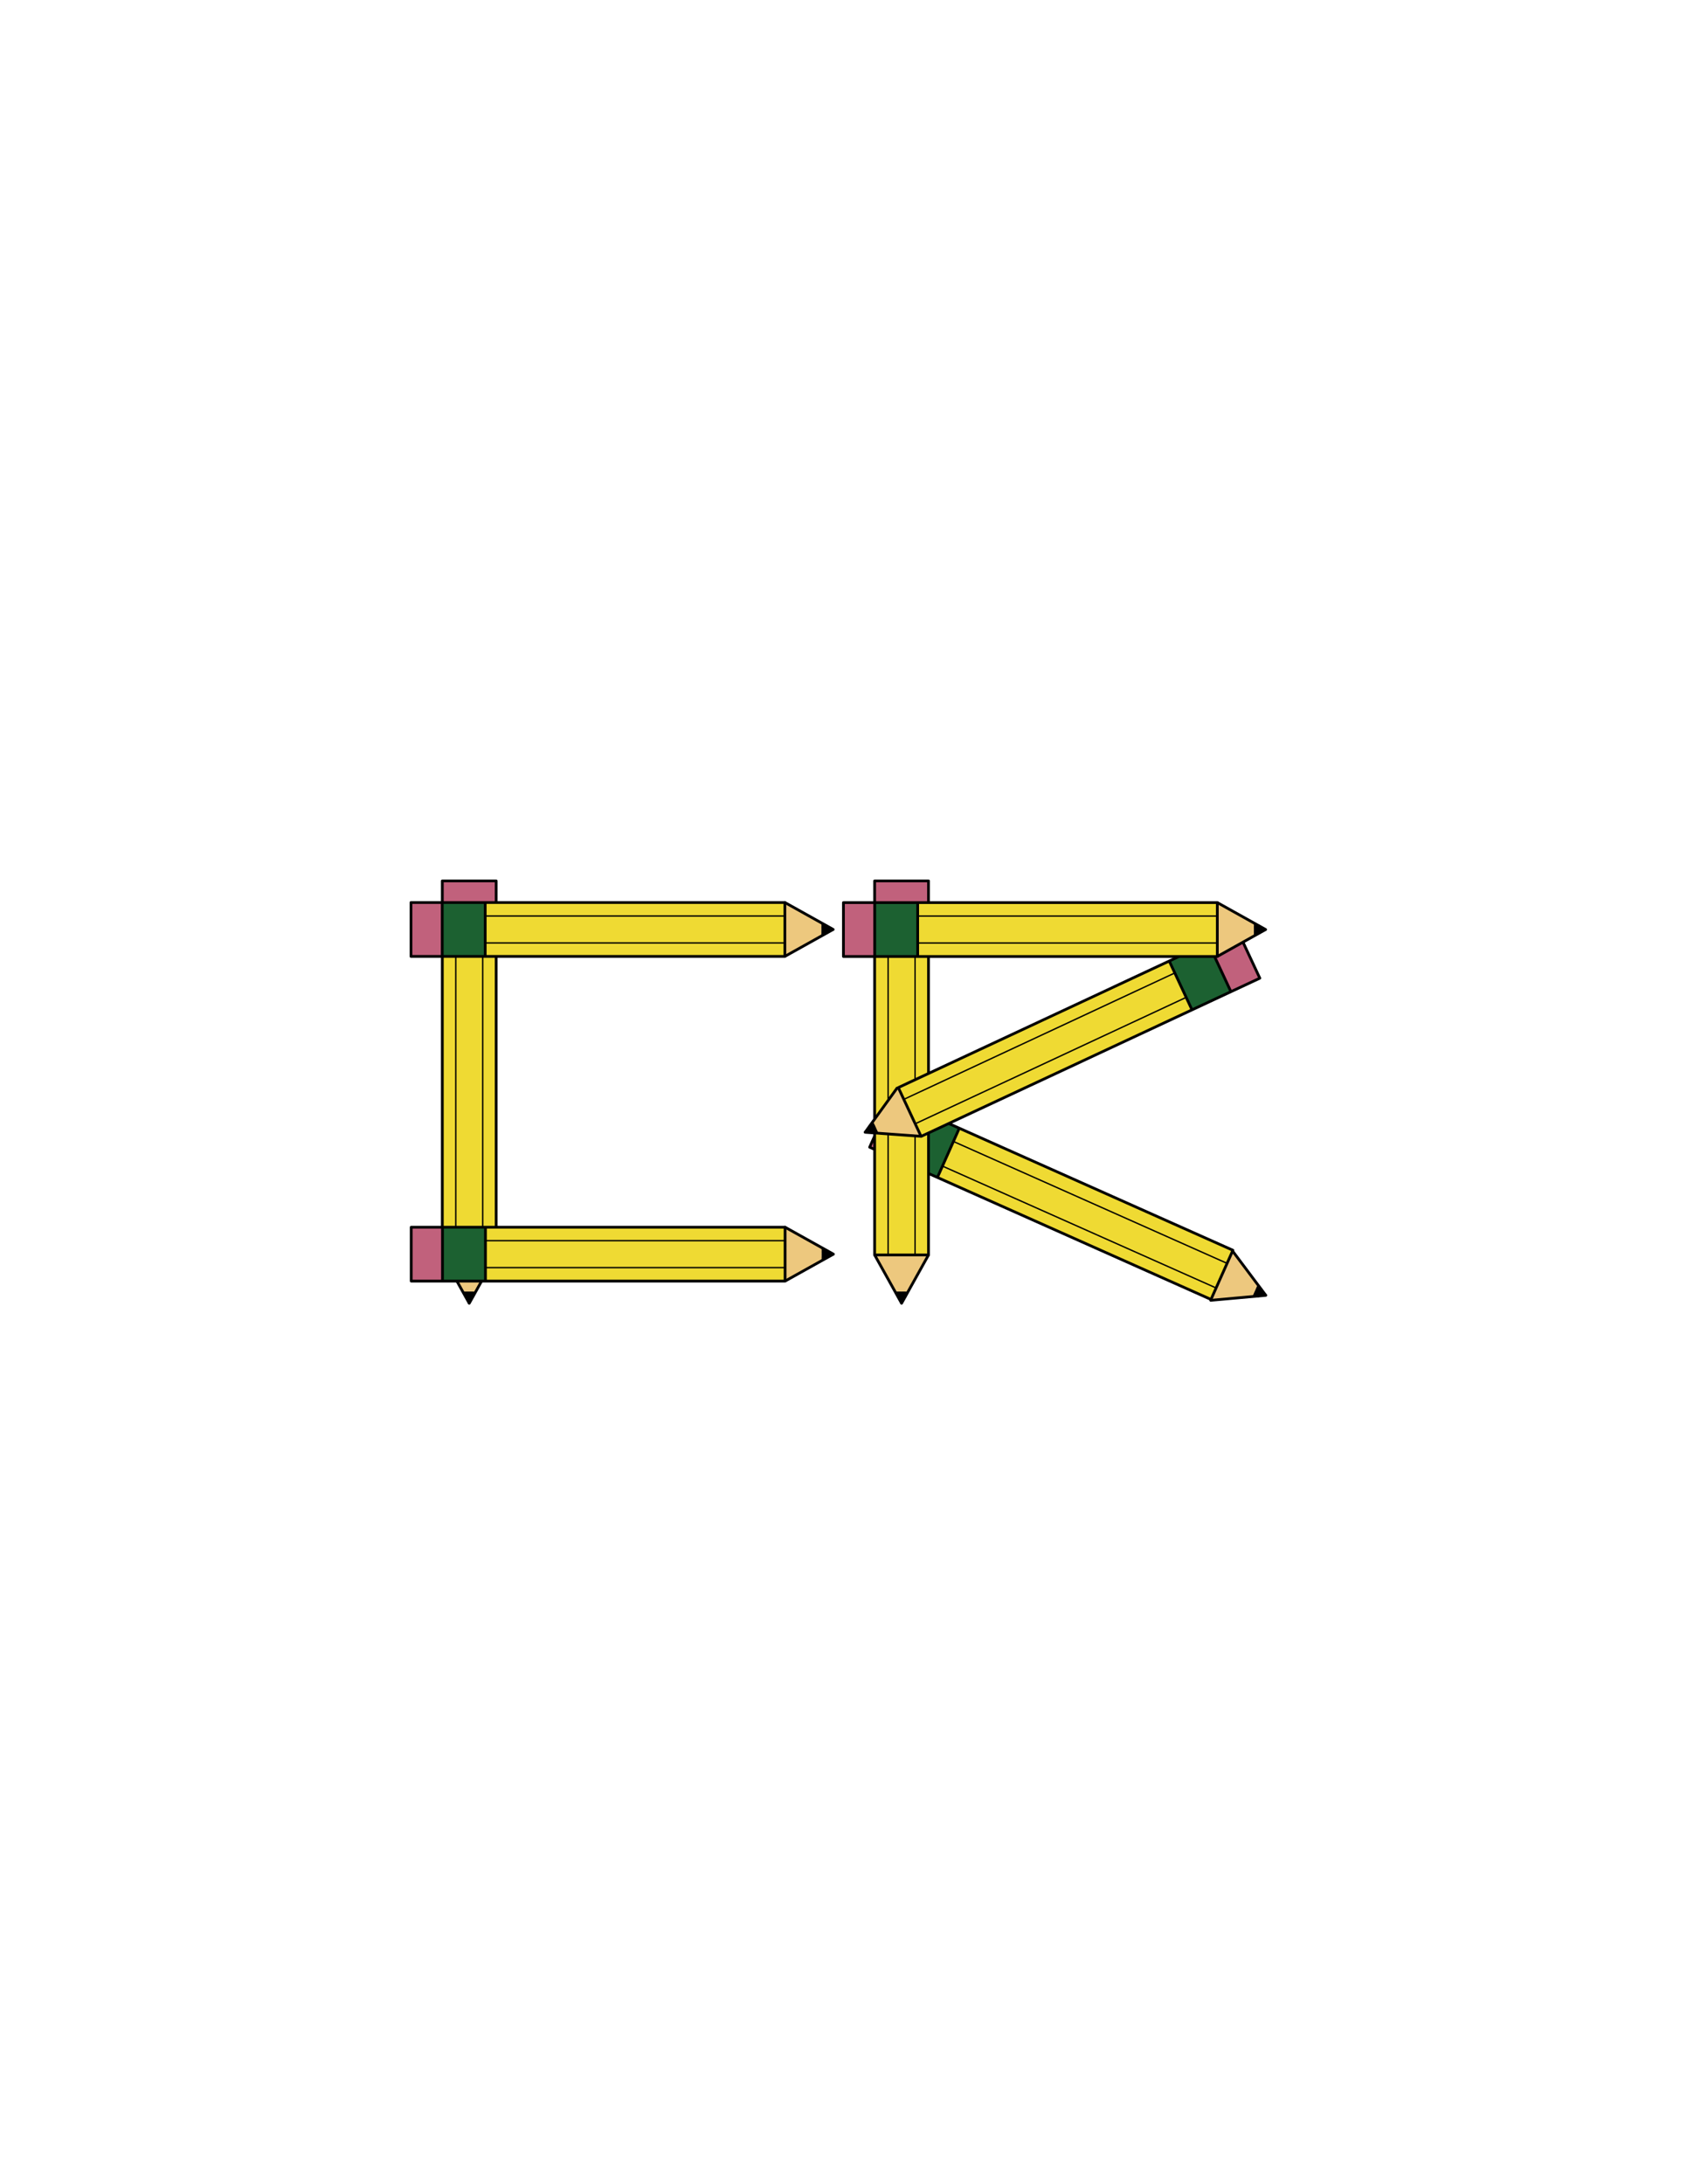 <?xml version="1.0" encoding="utf-8"?>
<!-- Generator: Adobe Illustrator 23.0.3, SVG Export Plug-In . SVG Version: 6.00 Build 0)  -->
<svg version="1.1" id="Layer_1" xmlns="http://www.w3.org/2000/svg" xmlns:xlink="http://www.w3.org/1999/xlink" x="0px" y="0px"
	 viewBox="0 0 612 792" style="enable-background:new 0 0 612 792;" xml:space="preserve">
<style type="text/css">
	.st0{fill:#C1617C;}
	.st1{fill:#1C6131;}
	.st2{fill:#EFDA33;}
	.st3{fill:#EDC87E;}
	.st4{fill:none;stroke:#000000;stroke-linejoin:round;stroke-miterlimit:10;}
	.st5{fill:none;stroke:#000000;stroke-miterlimit:10;}
	.st6{fill:none;stroke:#000000;stroke-linecap:round;stroke-miterlimit:10;}
	.st7{fill:none;stroke:#000000;stroke-width:0.5;stroke-miterlimit:10;}
</style>
<g>
	<g>
		
			<rect x="314.7" y="404.05" transform="matrix(-0.407 0.913 -0.913 -0.407 830.737 279.945)" class="st0" width="19.54" height="11.34"/>
		
			<rect x="327" y="407.4" transform="matrix(-0.407 0.913 -0.913 -0.407 853.044 276.412)" class="st1" width="19.54" height="15.59"/>
		
			<rect x="383.77" y="386.12" transform="matrix(-0.407 0.913 -0.913 -0.407 956.001 260.105)" class="st2" width="19.54" height="108.7"/>
		<path d="M455.09,468.66c0.12-0.28,0.3-0.46,0.51-0.58c-0.03-0.2,0-0.42,0.1-0.66c0.57-1.28,2.38-0.67,2.4,0.48
			c0.34,0.32,0.52,0.81,0.27,1.36c-0.25,0.55-0.73,0.75-1.19,0.71C456.37,470.98,454.49,470.02,455.09,468.66z"/>
		<path class="st3" d="M439.65,469.91c0.12-0.27,0.29-0.45,0.49-0.56c0.02-0.08,0.04-0.15,0.08-0.23c0.71-1.54,1.55-3.01,2.51-4.41
			c-0.22-0.39-0.24-0.89,0.11-1.34c0.23-0.3,0.47-0.61,0.7-0.92c0-0.03,0-0.05,0-0.08c0.08-1.07,0.48-1.72,1.03-2.62
			c0.54-0.89,0.88-1.95,1.28-2.91c0.13-0.31,0.33-0.5,0.56-0.62c-0.04-0.09-0.09-0.18-0.14-0.27c-0.68-1.46,1.65-2.35,2.33-0.9
			c0.53,1.13,1.11,2.22,1.75,3.29c0.24,0.05,0.48,0.18,0.69,0.4c1.91,2.06,3.28,4.63,4.77,6.99c0.4,0.63,0.17,1.28-0.27,1.66
			c-0.01,0.14-0.04,0.28-0.11,0.42c-0.06,0.15-0.15,0.26-0.24,0.36c0,0.17-0.03,0.35-0.12,0.53c-0.04,0.09-0.09,0.17-0.14,0.25
			c-0.01,0.12-0.04,0.25-0.1,0.38c-0.27,0.61-0.83,0.79-1.34,0.69c-0.04,0.01-0.08,0.03-0.13,0.04c-1.94,0.43-3.9,0.78-5.87,1.03
			c-0.33,0.04-0.61-0.04-0.82-0.18c-0.02,0-0.03,0.01-0.05,0.01c-1.59,0.19-3.17,0.42-4.75,0.63c-0.18,0.02-0.35,0.01-0.5-0.03
			C440.5,471.99,439.12,471.1,439.65,469.91z"/>
		
			<rect x="371.47" y="367.18" transform="matrix(-0.407 0.913 -0.913 -0.407 933.694 263.638)" class="st4" width="19.54" height="135.63"/>
		<line class="st5" x1="447.17" y1="453.65" x2="459.2" y2="469.7"/>
		<line class="st6" x1="439.22" y1="471.5" x2="459.2" y2="469.7"/>
		<line class="st5" x1="333.62" y1="403.1" x2="325.68" y2="420.95"/>
		<line class="st5" x1="347.86" y1="409.44" x2="339.92" y2="427.29"/>
		<line class="st7" x1="456.44" y1="466.02" x2="454.64" y2="470.11"/>
		<line class="st7" x1="345.88" y1="413.9" x2="445.18" y2="458.11"/>
		<line class="st7" x1="341.9" y1="422.83" x2="441.21" y2="467.04"/>
	</g>
	<g>
		<rect x="160.46" y="319.42" class="st0" width="19.54" height="11.34"/>
		<rect x="160.46" y="330.76" class="st1" width="19.54" height="15.59"/>
		<rect x="160.46" y="346.35" class="st2" width="19.54" height="108.7"/>
		<path d="M170.96,468.4c-0.3,0-0.55,0.09-0.74,0.23c-0.17-0.11-0.39-0.17-0.64-0.17c-1.4,0-1.58,1.9-0.54,2.39
			c0.15,0.44,0.53,0.8,1.13,0.8c0.61,0,0.98-0.36,1.13-0.8C172.55,470.5,172.44,468.4,170.96,468.4z"/>
		<path class="st3" d="M178.38,454.8c-0.29,0-0.53,0.08-0.71,0.22c-0.08-0.01-0.16-0.02-0.25-0.02c-1.7,0.02-3.38,0.2-5.05,0.5
			c-0.27-0.36-0.71-0.58-1.27-0.45c-0.37,0.09-0.75,0.18-1.13,0.27c-0.02-0.01-0.04-0.02-0.07-0.03c-1.01-0.36-1.77-0.26-2.81-0.13
			c-1.04,0.13-2.14,0.01-3.18-0.01c-0.33-0.01-0.59,0.1-0.79,0.26c-0.07-0.08-0.13-0.16-0.19-0.24c-1.06-1.22-2.82,0.56-1.77,1.77
			c0.82,0.94,1.58,1.92,2.29,2.94c-0.05,0.24-0.03,0.51,0.09,0.79c1.11,2.58,2.89,4.87,4.44,7.2c0.41,0.62,1.1,0.68,1.62,0.43
			c0.13,0.04,0.27,0.08,0.43,0.08c0.16,0,0.3-0.03,0.43-0.07c0.15,0.07,0.33,0.11,0.53,0.11c0.1,0,0.19-0.01,0.28-0.03
			c0.12,0.04,0.25,0.06,0.39,0.06c0.67,0,1.06-0.44,1.17-0.94c0.03-0.03,0.06-0.06,0.09-0.1c1.19-1.6,2.29-3.24,3.33-4.94
			c0.17-0.29,0.21-0.57,0.17-0.82c0.01-0.01,0.02-0.02,0.03-0.04c0.82-1.37,1.67-2.72,2.51-4.08c0.1-0.16,0.15-0.31,0.17-0.46
			C179.92,456.42,179.68,454.8,178.38,454.8z"/>
		<rect x="160.46" y="319.42" class="st4" width="19.54" height="135.63"/>
		<line class="st5" x1="160.46" y1="455.05" x2="170.23" y2="472.58"/>
		<line class="st6" x1="180" y1="455.05" x2="170.23" y2="472.58"/>
		<line class="st5" x1="160.46" y1="330.76" x2="180" y2="330.76"/>
		<line class="st5" x1="160.46" y1="346.35" x2="180" y2="346.35"/>
		<line class="st7" x1="167.99" y1="468.56" x2="172.46" y2="468.58"/>
		<line class="st7" x1="165.35" y1="346.35" x2="165.35" y2="455.05"/>
		<line class="st7" x1="175.12" y1="346.35" x2="175.12" y2="455.05"/>
	</g>
	<g>
		
			<rect x="145.08" y="449.09" transform="matrix(4.486906e-11 -1 1 4.486906e-11 -299.912 609.607)" class="st0" width="19.54" height="11.34"/>
		
			<rect x="158.54" y="446.97" transform="matrix(4.486906e-11 -1 1 4.486906e-11 -286.448 623.071)" class="st1" width="19.54" height="15.59"/>
		
			<rect x="220.69" y="400.41" transform="matrix(4.486906e-11 -1 1 4.486906e-11 -224.302 685.217)" class="st2" width="19.54" height="108.7"/>
		<path d="M298.15,454.04c0,0.3,0.09,0.55,0.23,0.74c-0.11,0.17-0.17,0.39-0.17,0.64c0,1.4,1.9,1.58,2.39,0.54
			c0.44-0.15,0.8-0.53,0.8-1.13c0-0.61-0.36-0.98-0.8-1.13C300.26,452.44,298.15,452.56,298.15,454.04z"/>
		<path class="st3" d="M284.55,446.62c0,0.29,0.08,0.53,0.22,0.71c-0.01,0.08-0.02,0.16-0.02,0.25c0.02,1.7,0.2,3.38,0.5,5.05
			c-0.36,0.27-0.58,0.71-0.45,1.27c0.09,0.37,0.18,0.75,0.27,1.13c-0.01,0.02-0.02,0.04-0.03,0.07c-0.36,1.01-0.26,1.77-0.13,2.81
			c0.13,1.04,0.01,2.14-0.01,3.18c-0.01,0.33,0.1,0.59,0.26,0.79c-0.08,0.07-0.16,0.13-0.24,0.19c-1.22,1.06,0.56,2.82,1.77,1.77
			c0.94-0.82,1.92-1.58,2.94-2.29c0.24,0.05,0.51,0.03,0.79-0.09c2.58-1.11,4.87-2.89,7.2-4.44c0.62-0.41,0.68-1.1,0.43-1.62
			c0.04-0.13,0.08-0.27,0.08-0.43c0-0.16-0.03-0.3-0.07-0.43c0.07-0.15,0.11-0.33,0.11-0.53c0-0.1-0.01-0.19-0.03-0.28
			c0.04-0.12,0.06-0.25,0.06-0.39c0-0.67-0.44-1.06-0.94-1.17c-0.03-0.03-0.06-0.06-0.1-0.09c-1.6-1.19-3.24-2.29-4.94-3.33
			c-0.29-0.17-0.57-0.21-0.82-0.17c-0.01-0.01-0.02-0.02-0.04-0.03c-1.37-0.82-2.72-1.67-4.08-2.51c-0.16-0.1-0.31-0.15-0.46-0.17
			C286.18,445.07,284.55,445.32,284.55,446.62z"/>
		
			<rect x="207.22" y="386.94" transform="matrix(4.486906e-11 -1 1 4.486906e-11 -237.766 671.753)" class="st4" width="19.54" height="135.63"/>
		<line class="st5" x1="284.81" y1="464.53" x2="302.33" y2="454.76"/>
		<line class="st6" x1="284.81" y1="444.99" x2="302.33" y2="454.76"/>
		<line class="st5" x1="160.52" y1="464.53" x2="160.52" y2="444.99"/>
		<line class="st5" x1="176.11" y1="464.53" x2="176.11" y2="444.99"/>
		<line class="st7" x1="298.32" y1="457" x2="298.33" y2="452.53"/>
		<line class="st7" x1="176.11" y1="459.64" x2="284.81" y2="459.64"/>
		<line class="st7" x1="176.11" y1="449.87" x2="284.81" y2="449.87"/>
	</g>
	<g>
		
			<rect x="144.99" y="331.35" transform="matrix(4.486906e-11 -1 1 4.486906e-11 -182.261 491.788)" class="st0" width="19.54" height="11.34"/>
		
			<rect x="158.46" y="329.23" transform="matrix(4.486906e-11 -1 1 4.486906e-11 -168.797 505.252)" class="st1" width="19.54" height="15.59"/>
		
			<rect x="220.6" y="282.67" transform="matrix(4.486906e-11 -1 1 4.486906e-11 -106.651 567.398)" class="st2" width="19.54" height="108.7"/>
		<path d="M298.07,336.3c0,0.3,0.09,0.55,0.23,0.74c-0.11,0.17-0.17,0.39-0.17,0.64c0,1.4,1.9,1.58,2.39,0.54
			c0.44-0.15,0.8-0.53,0.8-1.13c0-0.61-0.36-0.98-0.8-1.13C300.17,334.71,298.07,334.82,298.07,336.3z"/>
		<path class="st3" d="M284.47,328.88c0,0.29,0.08,0.53,0.22,0.71c-0.01,0.08-0.02,0.16-0.02,0.25c0.02,1.7,0.2,3.38,0.5,5.05
			c-0.36,0.27-0.58,0.71-0.45,1.27c0.09,0.37,0.18,0.75,0.27,1.13c-0.01,0.02-0.02,0.04-0.03,0.07c-0.36,1.01-0.26,1.77-0.13,2.81
			c0.13,1.04,0.01,2.14-0.01,3.18c-0.01,0.33,0.1,0.59,0.26,0.79c-0.08,0.07-0.16,0.13-0.24,0.19c-1.22,1.06,0.56,2.82,1.77,1.77
			c0.94-0.82,1.92-1.58,2.94-2.29c0.24,0.05,0.51,0.03,0.79-0.09c2.58-1.11,4.87-2.89,7.2-4.44c0.62-0.41,0.68-1.1,0.43-1.62
			c0.04-0.13,0.08-0.27,0.08-0.43c0-0.16-0.03-0.3-0.07-0.43c0.07-0.15,0.11-0.33,0.11-0.53c0-0.1-0.01-0.19-0.03-0.28
			c0.04-0.12,0.06-0.25,0.06-0.39c0-0.67-0.44-1.06-0.94-1.17c-0.03-0.03-0.06-0.06-0.1-0.09c-1.6-1.19-3.24-2.29-4.94-3.33
			c-0.29-0.17-0.57-0.21-0.82-0.17c-0.01-0.01-0.02-0.02-0.04-0.03c-1.37-0.82-2.72-1.67-4.08-2.51c-0.16-0.1-0.31-0.15-0.46-0.17
			C286.09,327.33,284.47,327.58,284.47,328.88z"/>
		
			<rect x="207.14" y="269.21" transform="matrix(4.486906e-11 -1 1 4.486906e-11 -120.115 553.933)" class="st4" width="19.54" height="135.63"/>
		<line class="st5" x1="284.73" y1="346.79" x2="302.25" y2="337.02"/>
		<line class="st6" x1="284.73" y1="327.25" x2="302.25" y2="337.02"/>
		<line class="st5" x1="160.43" y1="346.79" x2="160.43" y2="327.25"/>
		<line class="st5" x1="176.02" y1="346.79" x2="176.02" y2="327.25"/>
		<line class="st7" x1="298.23" y1="339.26" x2="298.25" y2="334.79"/>
		<line class="st7" x1="176.02" y1="341.91" x2="284.73" y2="341.91"/>
		<line class="st7" x1="176.02" y1="332.14" x2="284.73" y2="332.14"/>
	</g>
	<g>
		<rect x="317.3" y="319.42" class="st0" width="19.54" height="11.34"/>
		<rect x="317.3" y="330.76" class="st1" width="19.54" height="15.59"/>
		<rect x="317.3" y="346.35" class="st2" width="19.54" height="108.7"/>
		<path d="M327.79,468.4c-0.3,0-0.55,0.09-0.74,0.23c-0.17-0.11-0.39-0.17-0.64-0.17c-1.4,0-1.58,1.9-0.54,2.39
			c0.15,0.44,0.53,0.8,1.13,0.8c0.61,0,0.98-0.36,1.13-0.8C329.39,470.5,329.28,468.4,327.79,468.4z"/>
		<path class="st3" d="M335.22,454.8c-0.29,0-0.53,0.08-0.71,0.22c-0.08-0.01-0.16-0.02-0.25-0.02c-1.7,0.02-3.38,0.2-5.05,0.5
			c-0.27-0.36-0.71-0.58-1.27-0.45c-0.37,0.09-0.75,0.18-1.13,0.27c-0.02-0.01-0.04-0.02-0.07-0.03c-1.01-0.36-1.77-0.26-2.81-0.13
			c-1.04,0.13-2.14,0.01-3.18-0.01c-0.33-0.01-0.59,0.1-0.79,0.26c-0.07-0.08-0.13-0.16-0.19-0.24c-1.06-1.22-2.82,0.56-1.77,1.77
			c0.82,0.94,1.58,1.92,2.29,2.94c-0.05,0.24-0.03,0.51,0.09,0.79c1.11,2.58,2.89,4.87,4.44,7.2c0.41,0.62,1.1,0.68,1.62,0.43
			c0.13,0.04,0.27,0.08,0.43,0.08c0.16,0,0.3-0.03,0.43-0.07c0.15,0.07,0.33,0.11,0.53,0.11c0.1,0,0.19-0.01,0.28-0.03
			c0.12,0.04,0.25,0.06,0.39,0.06c0.67,0,1.06-0.44,1.17-0.94c0.03-0.03,0.06-0.06,0.09-0.1c1.19-1.6,2.29-3.24,3.33-4.94
			c0.17-0.29,0.21-0.57,0.17-0.82c0.01-0.01,0.02-0.02,0.03-0.04c0.82-1.37,1.67-2.72,2.51-4.08c0.1-0.16,0.15-0.31,0.17-0.46
			C336.76,456.42,336.52,454.8,335.22,454.8z"/>
		<rect x="317.3" y="319.42" class="st4" width="19.54" height="135.63"/>
		<line class="st5" x1="317.3" y1="455.05" x2="327.07" y2="472.58"/>
		<line class="st6" x1="336.84" y1="455.05" x2="327.07" y2="472.58"/>
		<line class="st5" x1="317.3" y1="330.76" x2="336.84" y2="330.76"/>
		<line class="st5" x1="317.3" y1="346.35" x2="336.84" y2="346.35"/>
		<line class="st7" x1="324.83" y1="468.56" x2="329.3" y2="468.58"/>
		<line class="st7" x1="322.19" y1="346.35" x2="322.19" y2="455.05"/>
		<line class="st7" x1="331.96" y1="346.35" x2="331.96" y2="455.05"/>
	</g>
	<g>
		
			<rect x="437.74" y="342.57" transform="matrix(0.423 0.906 -0.906 0.423 574.002 -204.517)" class="st0" width="19.54" height="11.34"/>
		
			<rect x="425.54" y="346.14" transform="matrix(0.423 0.906 -0.906 0.423 572.113 -190.172)" class="st1" width="19.54" height="15.59"/>
		
			<rect x="369.22" y="325.85" transform="matrix(0.423 0.906 -0.906 0.423 563.396 -123.961)" class="st2" width="19.54" height="108.7"/>
		<path d="M317.94,409.46c-0.13-0.27-0.31-0.46-0.52-0.57c0.02-0.2-0.01-0.42-0.12-0.65c-0.59-1.27-2.4-0.63-2.39,0.52
			c-0.34,0.32-0.5,0.82-0.25,1.37c0.26,0.55,0.74,0.74,1.2,0.69C316.71,411.8,318.57,410.8,317.94,409.46z"/>
		<path class="st3" d="M333.4,410.44c-0.12-0.26-0.3-0.44-0.5-0.55c-0.02-0.08-0.05-0.15-0.08-0.23c-0.73-1.53-1.61-2.98-2.59-4.36
			c0.21-0.39,0.23-0.89-0.13-1.34c-0.24-0.3-0.48-0.6-0.72-0.91c0-0.03,0-0.05,0-0.08c-0.1-1.07-0.51-1.71-1.07-2.6
			c-0.55-0.88-0.92-1.93-1.34-2.89c-0.13-0.31-0.34-0.5-0.57-0.61c0.04-0.09,0.09-0.18,0.13-0.27c0.66-1.47-1.69-2.32-2.35-0.86
			c-0.51,1.14-1.07,2.24-1.69,3.32c-0.24,0.06-0.48,0.19-0.68,0.41c-1.87,2.1-3.19,4.68-4.65,7.07c-0.39,0.63-0.15,1.28,0.29,1.65
			c0.01,0.14,0.05,0.28,0.11,0.42c0.07,0.14,0.15,0.26,0.25,0.35c0,0.17,0.04,0.34,0.13,0.53c0.04,0.09,0.09,0.17,0.14,0.24
			c0.02,0.12,0.05,0.25,0.11,0.38c0.28,0.61,0.84,0.77,1.35,0.66c0.04,0.01,0.08,0.03,0.13,0.04c1.95,0.4,3.91,0.71,5.88,0.93
			c0.33,0.04,0.61-0.05,0.82-0.2c0.02,0,0.03,0.01,0.05,0.01c1.59,0.16,3.17,0.36,4.76,0.55c0.18,0.02,0.35,0,0.49-0.04
			C332.59,412.53,333.95,411.62,333.4,410.44z"/>
		
			<rect x="381.42" y="306.69" transform="matrix(0.423 0.906 -0.906 0.423 565.285 -138.306)" class="st4" width="19.54" height="135.63"/>
		<line class="st5" x1="325.6" y1="394.31" x2="313.85" y2="410.57"/>
		<line class="st6" x1="333.86" y1="412.02" x2="313.85" y2="410.57"/>
		<line class="st5" x1="438.25" y1="341.78" x2="446.5" y2="359.49"/>
		<line class="st5" x1="424.12" y1="348.37" x2="432.38" y2="366.08"/>
		<line class="st7" x1="316.54" y1="406.85" x2="318.42" y2="410.9"/>
		<line class="st7" x1="426.18" y1="352.8" x2="327.66" y2="398.74"/>
		<line class="st7" x1="430.31" y1="361.65" x2="331.79" y2="407.59"/>
	</g>
	<g>
		
			<rect x="301.88" y="331.38" transform="matrix(4.486906e-11 -1 1 4.486906e-11 -25.398 648.696)" class="st0" width="19.54" height="11.34"/>
		
			<rect x="315.34" y="329.25" transform="matrix(4.486906e-11 -1 1 4.486906e-11 -11.934 662.16)" class="st1" width="19.54" height="15.59"/>
		
			<rect x="377.49" y="282.7" transform="matrix(4.486906e-11 -1 1 4.486906e-11 50.212 724.306)" class="st2" width="19.54" height="108.7"/>
		<path d="M454.95,336.32c0,0.3,0.09,0.55,0.23,0.74c-0.11,0.17-0.17,0.39-0.17,0.64c0,1.4,1.9,1.58,2.39,0.54
			c0.44-0.15,0.8-0.53,0.8-1.13c0-0.61-0.36-0.98-0.8-1.13C457.06,334.73,454.95,334.84,454.95,336.32z"/>
		<path class="st3" d="M441.35,328.9c0,0.29,0.08,0.53,0.22,0.71c-0.01,0.08-0.02,0.16-0.02,0.25c0.02,1.7,0.2,3.38,0.5,5.05
			c-0.36,0.27-0.58,0.71-0.45,1.27c0.09,0.37,0.18,0.75,0.27,1.13c-0.01,0.02-0.02,0.04-0.03,0.07c-0.36,1.01-0.26,1.77-0.13,2.81
			c0.13,1.04,0.01,2.14-0.01,3.18c-0.01,0.33,0.1,0.59,0.26,0.79c-0.08,0.07-0.16,0.13-0.24,0.19c-1.22,1.06,0.56,2.82,1.77,1.77
			c0.94-0.82,1.92-1.58,2.94-2.29c0.24,0.05,0.51,0.03,0.79-0.09c2.58-1.11,4.87-2.89,7.2-4.44c0.62-0.41,0.68-1.1,0.43-1.62
			c0.04-0.13,0.08-0.27,0.08-0.43c0-0.16-0.03-0.3-0.07-0.43c0.07-0.15,0.11-0.33,0.11-0.53c0-0.1-0.01-0.19-0.03-0.28
			c0.04-0.12,0.06-0.25,0.06-0.39c0-0.67-0.44-1.06-0.94-1.17c-0.03-0.03-0.06-0.06-0.1-0.09c-1.6-1.19-3.24-2.29-4.94-3.33
			c-0.29-0.17-0.57-0.21-0.82-0.17c-0.01-0.01-0.02-0.02-0.04-0.03c-1.37-0.82-2.72-1.67-4.08-2.51c-0.16-0.1-0.31-0.15-0.46-0.17
			C442.98,327.36,441.35,327.6,441.35,328.9z"/>
		
			<rect x="364.02" y="269.23" transform="matrix(4.486906e-11 -1 1 4.486906e-11 36.748 710.842)" class="st4" width="19.54" height="135.63"/>
		<line class="st5" x1="441.61" y1="346.82" x2="459.13" y2="337.05"/>
		<line class="st6" x1="441.61" y1="327.28" x2="459.13" y2="337.05"/>
		<line class="st5" x1="317.32" y1="346.82" x2="317.32" y2="327.28"/>
		<line class="st5" x1="332.91" y1="346.82" x2="332.91" y2="327.28"/>
		<line class="st7" x1="455.12" y1="339.29" x2="455.13" y2="334.82"/>
		<line class="st7" x1="332.91" y1="341.93" x2="441.61" y2="341.93"/>
		<line class="st7" x1="332.91" y1="332.16" x2="441.61" y2="332.16"/>
	</g>
</g>
</svg>
